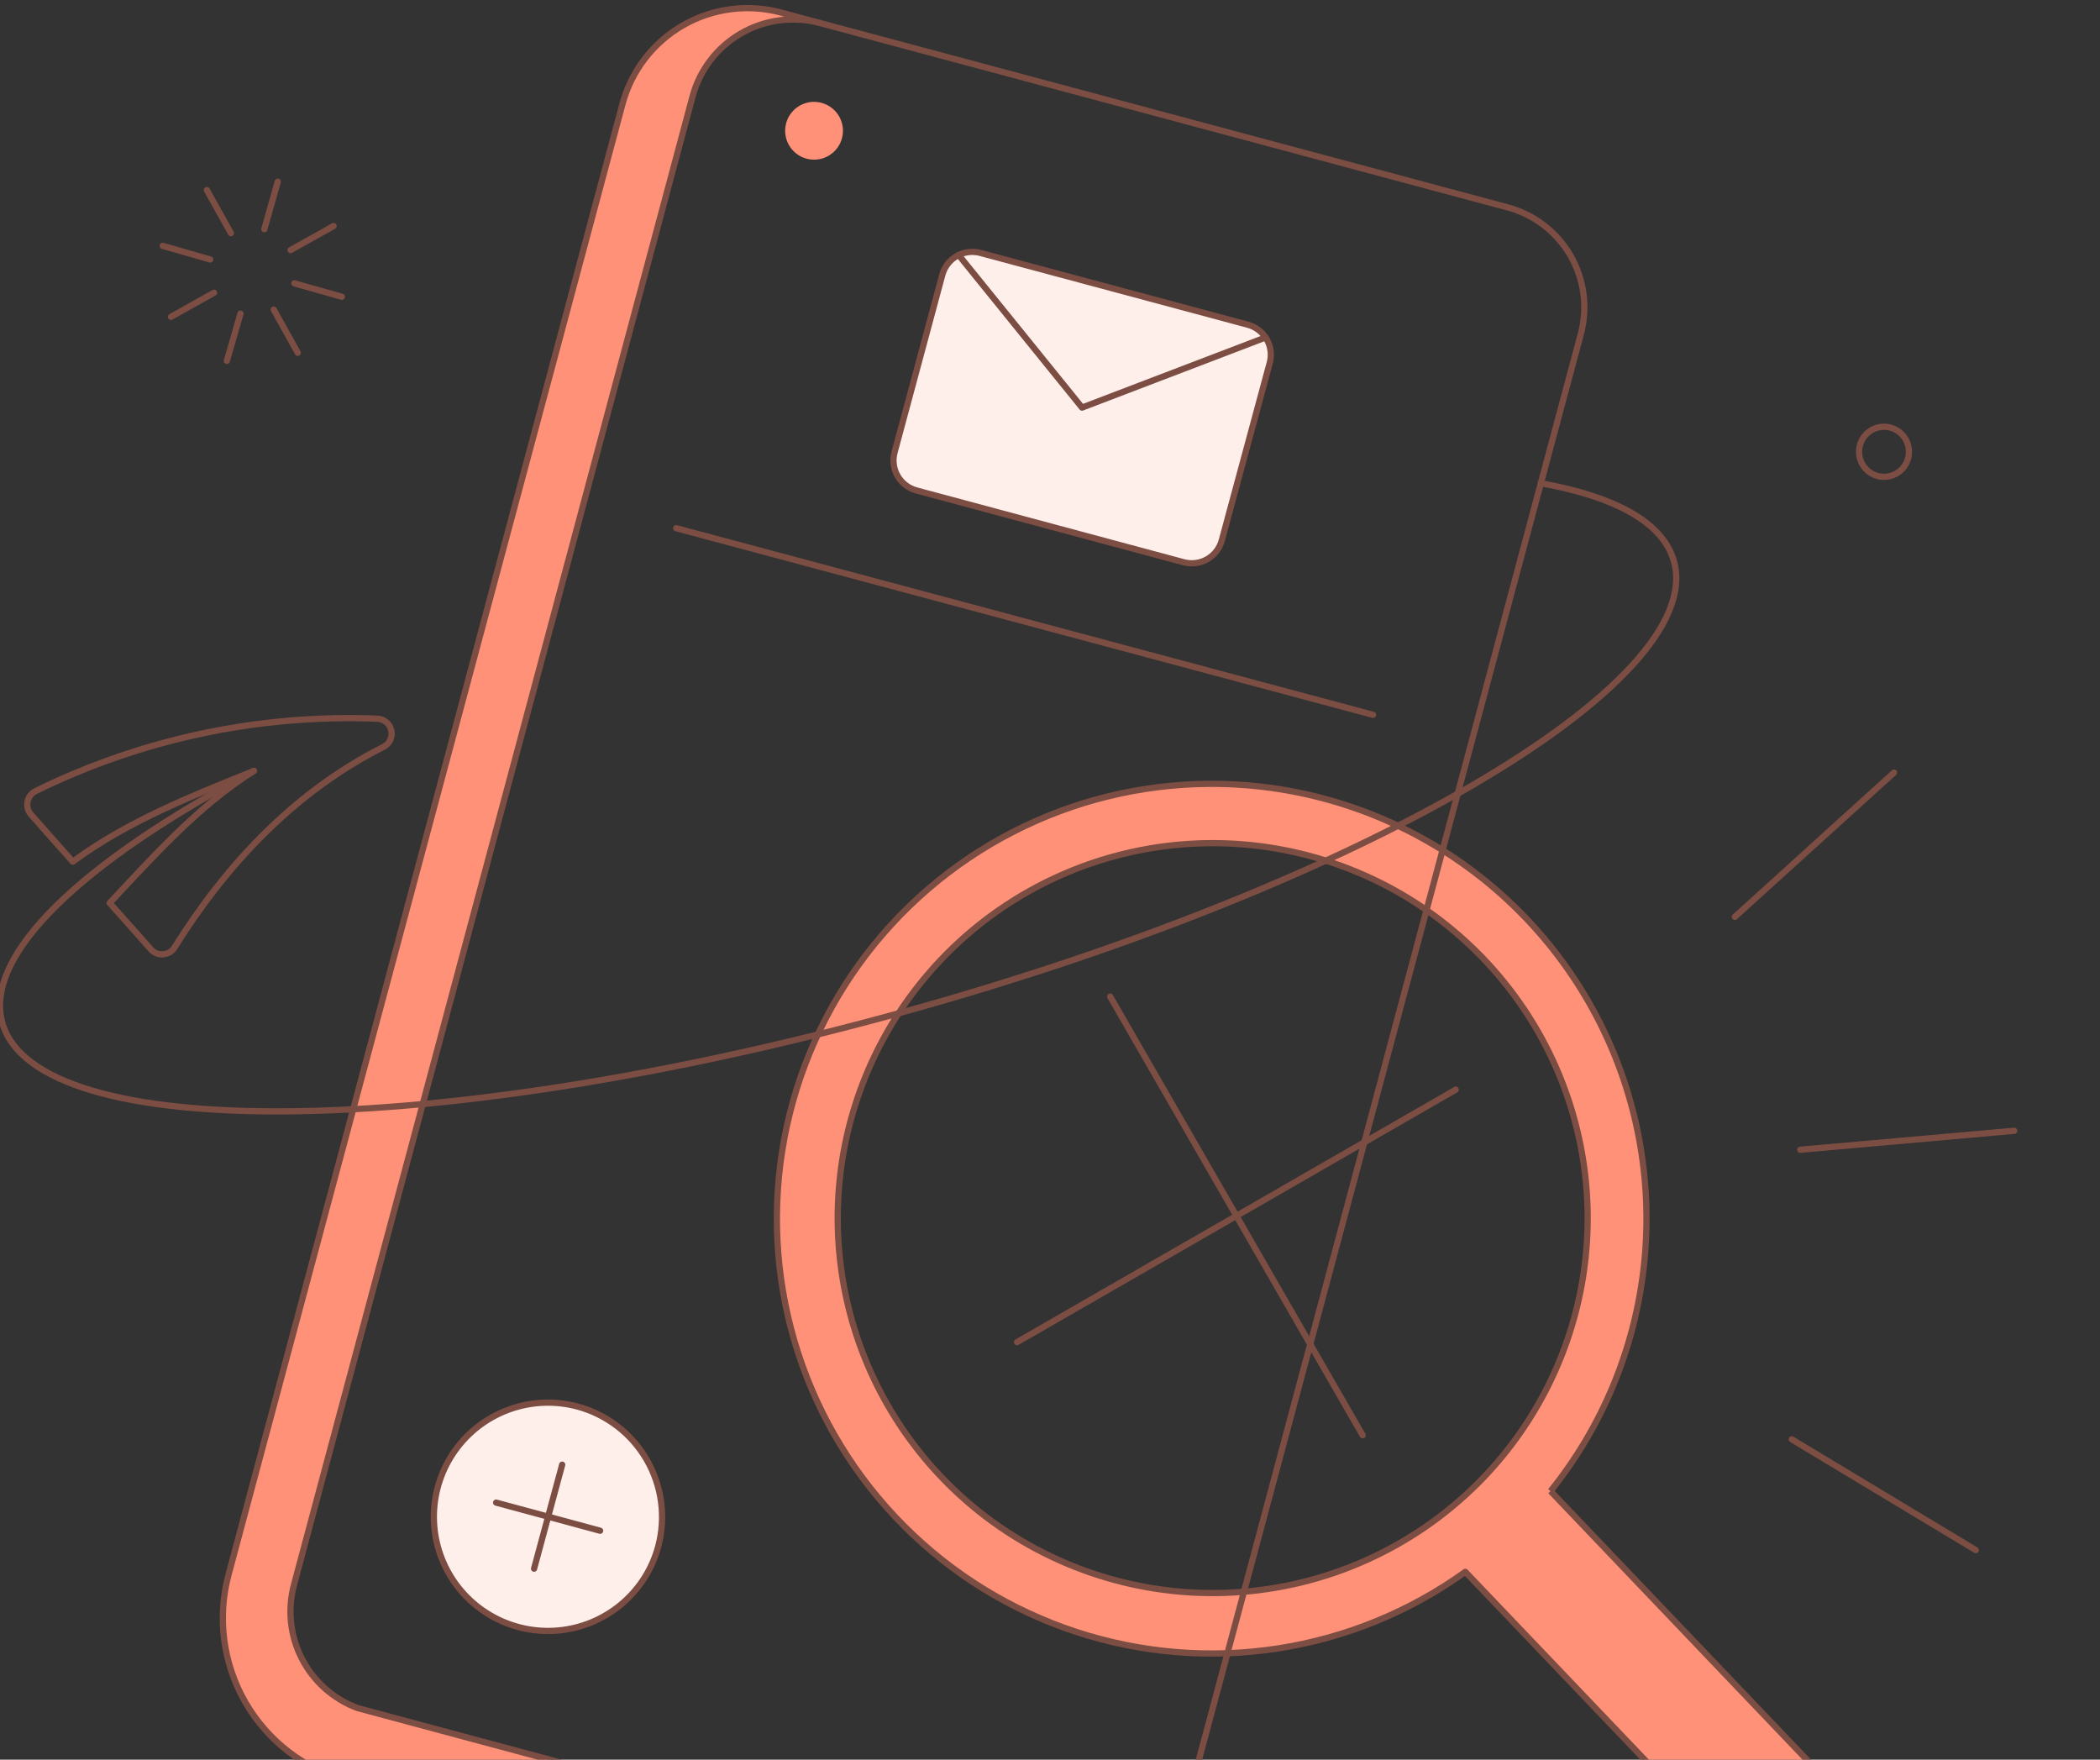 <svg width="259" height="217" viewBox="0 0 259 217" fill="none" xmlns="http://www.w3.org/2000/svg">
<rect x="0" y="0" width="259" height="217" fill="#333333" stroke="none"/>
<path d="M81.187 190.689C80.467 193.379 78.966 195.795 76.873 197.631C74.78 199.468 72.189 200.643 69.429 201.007C66.668 201.371 63.862 200.908 61.364 199.678C58.866 198.447 56.79 196.503 55.397 194.092C54.004 191.681 53.358 188.911 53.539 186.132C53.721 183.353 54.722 180.691 56.417 178.482C58.111 176.272 60.423 174.615 63.06 173.72C65.696 172.824 68.539 172.731 71.229 173.451C74.829 174.426 77.898 176.786 79.764 180.016C81.63 183.246 82.141 187.083 81.187 190.689Z" fill="#FFEFEB"/>
<path d="M145.987 69.339L113.009 60.488C112.522 60.357 112.066 60.132 111.666 59.825C111.267 59.518 110.932 59.135 110.68 58.698C110.429 58.261 110.266 57.779 110.201 57.279C110.136 56.78 110.171 56.272 110.303 55.785L116.189 33.896C116.32 33.409 116.545 32.953 116.852 32.554C117.159 32.154 117.542 31.819 117.979 31.568C118.416 31.316 118.898 31.154 119.398 31.089C119.897 31.024 120.405 31.058 120.891 31.189L153.869 40.041C154.851 40.306 155.688 40.95 156.196 41.831C156.704 42.713 156.84 43.761 156.575 44.743L150.715 66.631C150.446 67.617 149.797 68.455 148.911 68.962C148.024 69.47 146.973 69.605 145.987 69.339Z" fill="#FFEFEB"/>
<path d="M97.663 13.842C97.173 14.429 96.885 15.158 96.841 15.921C96.797 16.684 97 17.442 97.419 18.081C97.838 18.721 98.452 19.208 99.17 19.472C99.888 19.735 100.671 19.761 101.405 19.545C102.138 19.33 102.783 18.884 103.244 18.273C103.704 17.663 103.957 16.921 103.963 16.156C103.97 15.392 103.73 14.645 103.28 14.027C102.829 13.409 102.192 12.953 101.462 12.724C100.79 12.513 100.069 12.506 99.393 12.705C98.716 12.904 98.114 13.3 97.663 13.842Z" fill="#FF9178"/>
<path d="M145.803 224.718L144.489 229.579C143.922 231.697 142.943 233.682 141.609 235.421C140.275 237.16 138.611 238.619 136.712 239.715C134.814 240.811 132.718 241.522 130.545 241.808C128.371 242.093 126.163 241.947 124.046 241.378L42.876 219.62C37.556 218.194 33.02 214.714 30.265 209.944C27.511 205.174 26.764 199.505 28.188 194.184L76.747 12.818C77.845 8.731 80.522 5.247 84.188 3.133C87.854 1.02 92.21 0.449 96.297 1.546L101.079 2.834C97.8 1.961 94.309 2.425 91.373 4.125C88.436 5.824 86.294 8.62 85.418 11.898L36.279 195.34C35.833 196.966 35.713 198.664 35.928 200.336C36.143 202.007 36.688 203.62 37.532 205.079C38.375 206.539 39.5 207.816 40.842 208.837C42.183 209.858 43.714 210.603 45.345 211.027L130.168 233.757C133.44 234.63 136.924 234.169 139.856 232.474C142.788 230.779 144.927 227.989 145.803 224.718Z" fill="#FF9178"/>
<path fill-rule="evenodd" clip-rule="evenodd" d="M191.236 183.882C199.753 173.286 203.927 159.851 202.914 146.294C201.902 132.737 195.779 120.071 185.783 110.857C175.787 101.643 162.665 96.57 149.071 96.662C135.476 96.755 122.425 102.008 112.556 111.357C102.687 120.707 96.737 133.456 95.91 147.025C95.083 160.594 99.44 173.972 108.101 184.45C116.761 194.929 129.078 201.728 142.561 203.471C156.043 205.214 169.684 201.772 180.725 193.84L245.341 261.53C245.994 262.229 246.779 262.792 247.651 263.186C248.522 263.58 249.463 263.798 250.42 263.827C251.86 263.868 253.28 263.478 254.497 262.707C255.714 261.936 256.673 260.819 257.251 259.499C257.829 258.18 258 256.717 257.741 255.3C257.483 253.882 256.807 252.575 255.8 251.544V251.545L191.236 183.882ZM105.321 163.686C108.048 172.647 113.433 180.57 120.762 186.404V186.405C129.663 193.478 140.855 197.028 152.206 196.378C163.557 195.729 174.271 190.925 182.307 182.882C187.252 177.925 191.006 171.91 193.288 165.29C195.569 158.67 196.317 151.619 195.477 144.667C194.636 137.716 192.228 131.047 188.434 125.162C184.64 119.277 179.56 114.33 173.576 110.694C167.591 107.06 160.86 104.831 153.889 104.177C146.917 103.523 139.889 104.46 133.333 106.918C126.776 109.376 120.864 113.29 116.04 118.366C111.217 123.441 107.609 129.545 105.489 136.218C102.652 145.146 102.594 154.724 105.321 163.686Z" fill="#FF9178"/>
<path d="M235.434 55.703C235.441 56.47 235.161 57.212 234.648 57.783C234.135 58.354 233.427 58.712 232.664 58.788C231.9 58.863 231.136 58.65 230.522 58.19C229.908 57.73 229.488 57.057 229.345 56.303C229.261 55.882 229.266 55.448 229.36 55.029C229.453 54.61 229.634 54.216 229.89 53.871C230.145 53.526 230.47 53.238 230.844 53.027C231.217 52.815 231.631 52.684 232.058 52.642C232.485 52.6 232.917 52.648 233.324 52.782C233.732 52.917 234.107 53.136 234.425 53.424C234.743 53.712 234.997 54.064 235.171 54.457C235.345 54.849 235.434 55.274 235.434 55.703Z" stroke="#7C4D42" stroke-width="0.769" stroke-linecap="round" stroke-linejoin="round"/>
<path d="M145.803 224.717L194.967 41.197C195.401 39.578 195.511 37.888 195.291 36.226C195.071 34.564 194.526 32.961 193.687 31.51C192.847 30.058 191.73 28.787 190.398 27.767C189.067 26.748 187.548 26.001 185.928 25.569L101.103 2.833" stroke="#7C4D42" stroke-width="0.769" stroke-linecap="round" stroke-linejoin="round"/>
<path d="M28.187 194.183C26.765 199.504 27.514 205.172 30.268 209.941C33.022 214.71 37.557 218.191 42.876 219.619L124.02 241.377C127.208 242.235 130.58 242.128 133.707 241.068C136.834 240.008 139.576 238.043 141.586 235.423C142.919 233.683 143.897 231.697 144.463 229.578L145.776 224.717C144.899 227.986 142.761 230.773 139.831 232.467C136.901 234.162 133.419 234.626 130.148 233.757L44.09 210.632C41.111 209.523 38.657 207.336 37.212 204.505C35.767 201.673 35.436 198.403 36.286 195.34L85.417 11.897C86.299 8.618 88.446 5.822 91.386 4.122C94.326 2.423 97.821 1.959 101.103 2.833L96.323 1.547C92.236 0.45 87.88 1.021 84.214 3.135C80.548 5.248 77.872 8.732 76.773 12.819L28.187 194.183Z" stroke="#7C4D42" stroke-width="0.769" stroke-linecap="round" stroke-linejoin="round"/>
<path d="M81.186 190.688C80.466 193.378 78.965 195.794 76.872 197.63C74.779 199.467 72.189 200.642 69.428 201.006C66.668 201.37 63.861 200.907 61.364 199.677C58.866 198.446 56.789 196.502 55.397 194.091C54.004 191.68 53.357 188.91 53.539 186.131C53.72 183.352 54.722 180.69 56.416 178.481C58.111 176.271 60.423 174.614 63.059 173.719C65.696 172.823 68.539 172.73 71.228 173.45C74.829 174.425 77.897 176.785 79.763 180.015C81.629 183.245 82.141 187.082 81.186 190.688Z" stroke="#7C4D42" stroke-width="0.769" stroke-linecap="round" stroke-linejoin="round"/>
<path d="M69.337 180.623L65.868 193.447" stroke="#7C4D42" stroke-width="0.769" stroke-linecap="round" stroke-linejoin="round"/>
<path d="M74.015 188.769L61.191 185.301" stroke="#7C4D42" stroke-width="0.769" stroke-linecap="round" stroke-linejoin="round"/>
<path d="M179.542 134.375L125.438 165.513" stroke="#7C4D42" stroke-width="0.769" stroke-linecap="round" stroke-linejoin="round"/>
<path d="M168.06 176.998L136.921 122.893" stroke="#7C4D42" stroke-width="0.769" stroke-linecap="round" stroke-linejoin="round"/>
<path d="M83.394 65.135L169.348 88.154" stroke="#7C4D42" stroke-width="0.769" stroke-linecap="round" stroke-linejoin="round"/>
<path d="M156.603 44.745C156.735 44.258 156.769 43.75 156.704 43.251C156.639 42.751 156.476 42.269 156.225 41.832C155.973 41.395 155.638 41.013 155.239 40.705C154.839 40.398 154.383 40.173 153.897 40.042L120.919 31.191C120.433 31.059 119.925 31.025 119.425 31.09C118.925 31.154 118.443 31.317 118.007 31.569C117.57 31.82 117.187 32.155 116.88 32.555C116.573 32.954 116.347 33.41 116.217 33.897L110.329 55.781C110.197 56.268 110.163 56.775 110.228 57.275C110.292 57.775 110.455 58.257 110.707 58.694C110.958 59.131 111.293 59.514 111.693 59.821C112.093 60.128 112.549 60.353 113.036 60.484L145.987 69.335C146.969 69.6 148.017 69.463 148.899 68.956C149.78 68.448 150.425 67.611 150.689 66.629L156.603 44.745Z" stroke="#7C4D42" stroke-width="0.769" stroke-linecap="round" stroke-linejoin="round"/>
<path d="M118.229 31.443L133.452 50.263L156.078 41.618" stroke="#7C4D42" stroke-width="0.769" stroke-linecap="round" stroke-linejoin="round"/>
<path d="M190.033 59.591C199.256 61.251 205.14 64.452 206.456 69.233C210.606 84.292 167.829 109.253 110.888 124.943C53.946 140.628 4.427 141.153 0.278 126.096C-2.031 117.72 10.187 106.259 31.314 95.066" stroke="#7C4D42" stroke-width="0.769" stroke-linecap="round" stroke-linejoin="round"/>
<path d="M222.034 141.786L248.415 139.447" stroke="#7C4D42" stroke-width="0.769" stroke-linecap="round" stroke-linejoin="round"/>
<path d="M220.982 177.496L243.685 191.161" stroke="#7C4D42" stroke-width="0.769" stroke-linecap="round" stroke-linejoin="round"/>
<path d="M213.967 113.065L233.595 95.276" stroke="#7C4D42" stroke-width="0.769" stroke-linecap="round" stroke-linejoin="round"/>
<path d="M47.316 92.096C36.099 97.755 27.765 106.864 21.539 116.822C21.388 117.067 21.182 117.273 20.936 117.424C20.691 117.574 20.414 117.664 20.127 117.687C19.84 117.711 19.552 117.666 19.286 117.556C19.02 117.447 18.783 117.276 18.596 117.058C16.644 114.834 15.492 113.563 13.524 111.36C19.016 105.5 24.45 99.404 31.314 95.068C23.772 98.111 15.731 101.27 8.978 106.261C6.981 104.029 5.797 102.686 3.827 100.452C3.638 100.239 3.501 99.986 3.425 99.712C3.35 99.438 3.339 99.15 3.392 98.871C3.445 98.591 3.562 98.328 3.734 98.101C3.905 97.874 4.126 97.689 4.381 97.562C17.467 91.122 31.955 88.051 46.529 88.627C46.935 88.641 47.324 88.79 47.637 89.048C47.95 89.307 48.168 89.662 48.258 90.058C48.348 90.454 48.304 90.869 48.134 91.237C47.963 91.606 47.676 91.908 47.316 92.096Z" stroke="#7C4D42" stroke-width="0.769" stroke-linecap="round" stroke-linejoin="round"/>
<path d="M21.092 39.068L26.4 36.099" stroke="#7C4D42" stroke-width="0.769" stroke-linecap="round" stroke-linejoin="round"/>
<path d="M35.833 30.844L41.141 27.875" stroke="#7C4D42" stroke-width="0.769" stroke-linecap="round" stroke-linejoin="round"/>
<path d="M25.506 23.434L28.476 28.742" stroke="#7C4D42" stroke-width="0.769" stroke-linecap="round" stroke-linejoin="round"/>
<path d="M33.756 38.175L36.726 43.509" stroke="#7C4D42" stroke-width="0.769" stroke-linecap="round" stroke-linejoin="round"/>
<path d="M20.067 30.318L25.927 32" stroke="#7C4D42" stroke-width="0.769" stroke-linecap="round" stroke-linejoin="round"/>
<path d="M36.305 34.942L42.165 36.598" stroke="#7C4D42" stroke-width="0.769" stroke-linecap="round" stroke-linejoin="round"/>
<path d="M34.256 22.408L32.6 28.268" stroke="#7C4D42" stroke-width="0.769" stroke-linecap="round" stroke-linejoin="round"/>
<path d="M29.658 38.674L27.977 44.508" stroke="#7C4D42" stroke-width="0.769" stroke-linecap="round" stroke-linejoin="round"/>
<path d="M191.236 183.883C197.591 175.977 201.573 166.431 202.721 156.353C203.869 146.275 202.135 136.078 197.72 126.946C193.305 117.814 186.391 110.122 177.78 104.761C169.169 99.401 159.214 96.593 149.071 96.663C140.636 96.722 132.334 98.768 124.84 102.638C117.345 106.507 110.868 112.09 105.937 118.933C101.005 125.775 97.757 133.685 96.456 142.019C95.156 150.353 95.839 158.876 98.452 166.896C101.064 174.916 105.532 182.206 111.491 188.175C117.45 194.144 124.734 198.623 132.75 201.249C140.765 203.874 149.287 204.571 157.623 203.284C165.959 201.997 173.874 198.761 180.725 193.841L245.341 261.53C245.993 262.229 246.778 262.793 247.65 263.187C248.522 263.581 249.463 263.799 250.419 263.827C251.86 263.868 253.279 263.479 254.496 262.707C255.714 261.936 256.673 260.819 257.251 259.5C257.829 258.18 257.999 256.718 257.741 255.3C257.482 253.883 256.806 252.575 255.799 251.544M191.236 183.883L255.799 251.546V251.544M191.236 183.883L255.799 251.544M120.761 186.404C113.433 180.57 108.049 172.648 105.322 163.687C102.595 154.726 102.653 145.148 105.489 136.221C108.325 127.293 113.805 119.438 121.204 113.693C128.603 107.949 137.571 104.587 146.923 104.052C156.275 103.517 165.568 105.834 173.574 110.697C181.58 115.56 187.92 122.739 191.756 131.285C195.592 139.83 196.742 149.339 195.055 158.553C193.367 167.767 188.922 176.251 182.307 182.883C174.271 190.925 163.556 195.729 152.206 196.379C140.855 197.028 129.662 193.478 120.761 186.405V186.404Z" stroke="#7C4D42" stroke-width="0.769" stroke-linejoin="round"/>
</svg>
